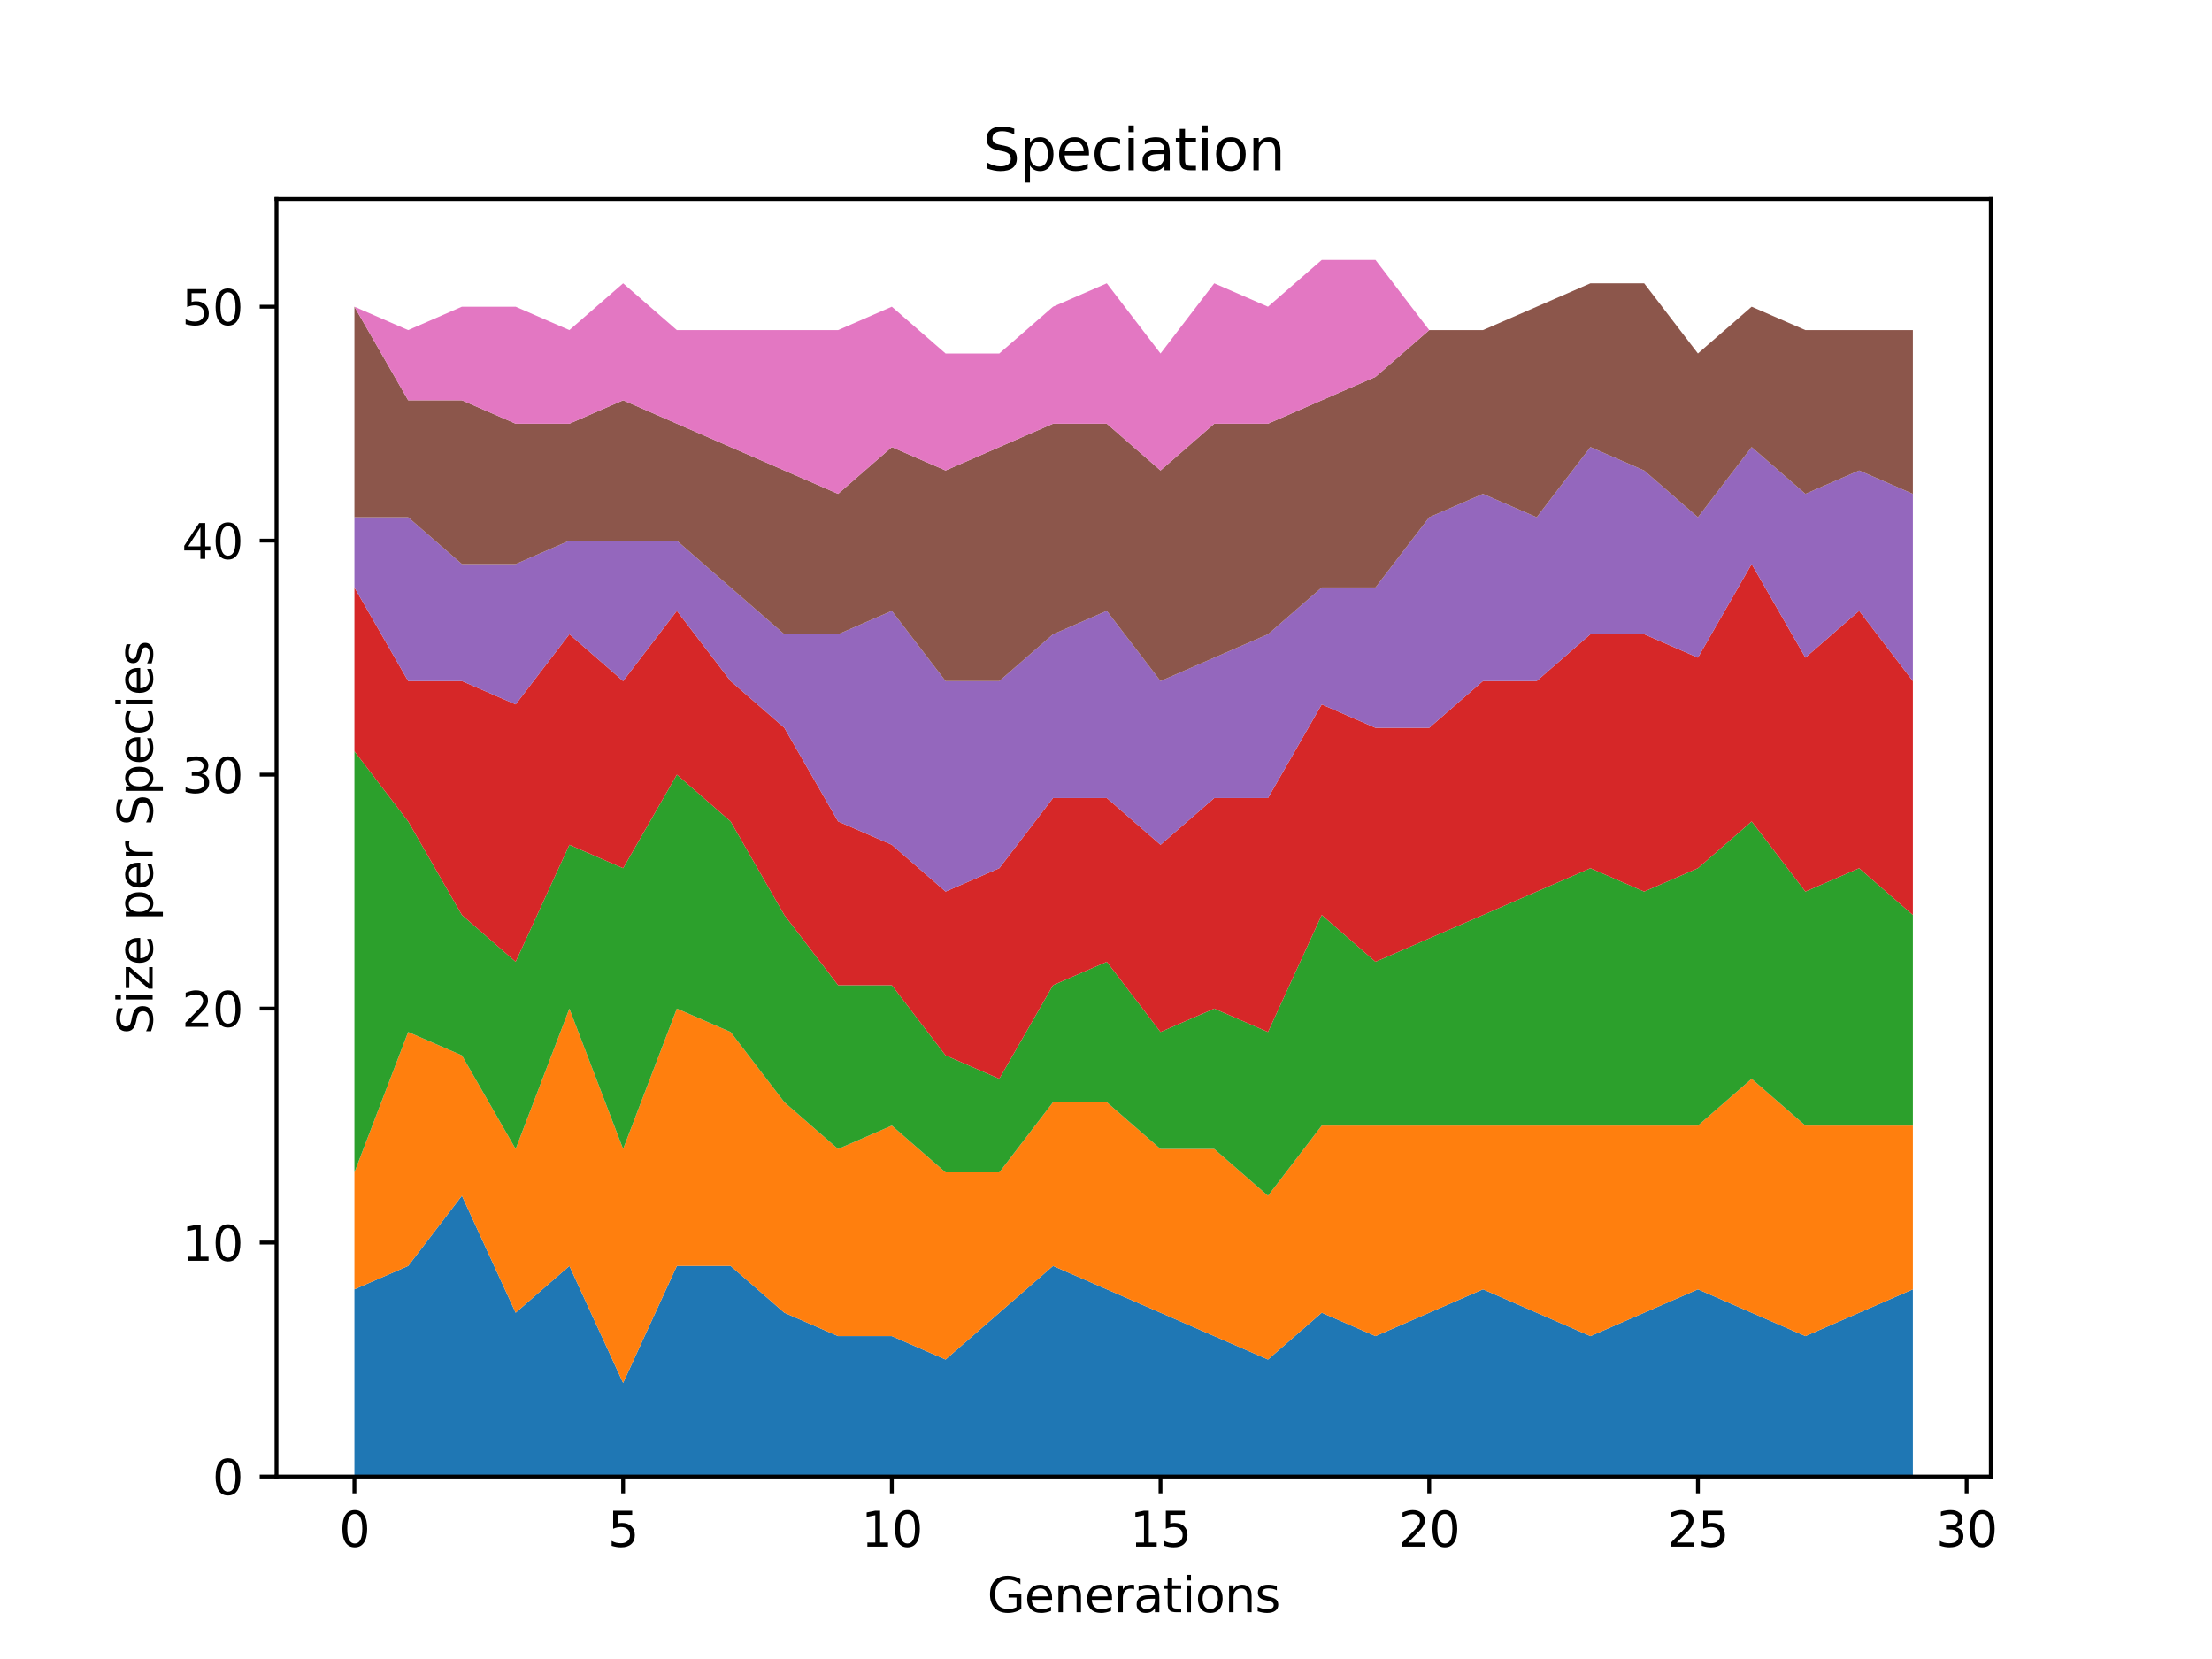 <?xml version="1.0" encoding="utf-8" standalone="no"?>
<!DOCTYPE svg PUBLIC "-//W3C//DTD SVG 1.1//EN"
  "http://www.w3.org/Graphics/SVG/1.1/DTD/svg11.dtd">
<svg height="345.6pt" version="1.1" viewBox="0 0 460.8 345.6" width="460.8pt" xmlns="http://www.w3.org/2000/svg" xmlns:xlink="http://www.w3.org/1999/xlink">
 <defs>
  <style type="text/css">*{stroke-linecap:butt;stroke-linejoin:round;}</style>
 </defs>
 <g id="figure_1">
  <g id="patch_1">
   <path d="M 0 345.6 
L 460.8 345.6 
L 460.8 0 
L 0 0 
z
" style="fill:#ffffff;"/>
  </g>
  <g id="axes_1">
   <g id="patch_2">
    <path d="M 57.6 307.584 
L 414.72 307.584 
L 414.72 41.472 
L 57.6 41.472 
z
" style="fill:#ffffff;"/>
   </g>
   <g id="PolyCollection_1">
    <path clip-path="url(#p48e0bcff14)" d="M 73.833 268.593 
L 73.833 307.584 
L 85.028 307.584 
L 96.223 307.584 
L 107.418 307.584 
L 118.613 307.584 
L 129.808 307.584 
L 141.003 307.584 
L 152.198 307.584 
L 163.393 307.584 
L 174.588 307.584 
L 185.783 307.584 
L 196.978 307.584 
L 208.173 307.584 
L 219.368 307.584 
L 230.563 307.584 
L 241.757 307.584 
L 252.952 307.584 
L 264.147 307.584 
L 275.342 307.584 
L 286.537 307.584 
L 297.732 307.584 
L 308.927 307.584 
L 320.122 307.584 
L 331.317 307.584 
L 342.512 307.584 
L 353.707 307.584 
L 364.902 307.584 
L 376.097 307.584 
L 387.292 307.584 
L 398.487 307.584 
L 398.487 268.593 
L 398.487 268.593 
L 387.292 273.467 
L 376.097 278.341 
L 364.902 273.467 
L 353.707 268.593 
L 342.512 273.467 
L 331.317 278.341 
L 320.122 273.467 
L 308.927 268.593 
L 297.732 273.467 
L 286.537 278.341 
L 275.342 273.467 
L 264.147 283.215 
L 252.952 278.341 
L 241.757 273.467 
L 230.563 268.593 
L 219.368 263.719 
L 208.173 273.467 
L 196.978 283.215 
L 185.783 278.341 
L 174.588 278.341 
L 163.393 273.467 
L 152.198 263.719 
L 141.003 263.719 
L 129.808 288.089 
L 118.613 263.719 
L 107.418 273.467 
L 96.223 249.098 
L 85.028 263.719 
L 73.833 268.593 
z
" style="fill:#1f77b4;"/>
   </g>
   <g id="PolyCollection_2">
    <path clip-path="url(#p48e0bcff14)" d="M 73.833 244.224 
L 73.833 268.593 
L 85.028 263.719 
L 96.223 249.098 
L 107.418 273.467 
L 118.613 263.719 
L 129.808 288.089 
L 141.003 263.719 
L 152.198 263.719 
L 163.393 273.467 
L 174.588 278.341 
L 185.783 278.341 
L 196.978 283.215 
L 208.173 273.467 
L 219.368 263.719 
L 230.563 268.593 
L 241.757 273.467 
L 252.952 278.341 
L 264.147 283.215 
L 275.342 273.467 
L 286.537 278.341 
L 297.732 273.467 
L 308.927 268.593 
L 320.122 273.467 
L 331.317 278.341 
L 342.512 273.467 
L 353.707 268.593 
L 364.902 273.467 
L 376.097 278.341 
L 387.292 273.467 
L 398.487 268.593 
L 398.487 234.476 
L 398.487 234.476 
L 387.292 234.476 
L 376.097 234.476 
L 364.902 224.729 
L 353.707 234.476 
L 342.512 234.476 
L 331.317 234.476 
L 320.122 234.476 
L 308.927 234.476 
L 297.732 234.476 
L 286.537 234.476 
L 275.342 234.476 
L 264.147 249.098 
L 252.952 239.35 
L 241.757 239.35 
L 230.563 229.602 
L 219.368 229.602 
L 208.173 244.224 
L 196.978 244.224 
L 185.783 234.476 
L 174.588 239.35 
L 163.393 229.602 
L 152.198 214.981 
L 141.003 210.107 
L 129.808 239.35 
L 118.613 210.107 
L 107.418 239.35 
L 96.223 219.855 
L 85.028 214.981 
L 73.833 244.224 
z
" style="fill:#ff7f0e;"/>
   </g>
   <g id="PolyCollection_3">
    <path clip-path="url(#p48e0bcff14)" d="M 73.833 156.495 
L 73.833 244.224 
L 85.028 214.981 
L 96.223 219.855 
L 107.418 239.35 
L 118.613 210.107 
L 129.808 239.35 
L 141.003 210.107 
L 152.198 214.981 
L 163.393 229.602 
L 174.588 239.35 
L 185.783 234.476 
L 196.978 244.224 
L 208.173 244.224 
L 219.368 229.602 
L 230.563 229.602 
L 241.757 239.35 
L 252.952 239.35 
L 264.147 249.098 
L 275.342 234.476 
L 286.537 234.476 
L 297.732 234.476 
L 308.927 234.476 
L 320.122 234.476 
L 331.317 234.476 
L 342.512 234.476 
L 353.707 234.476 
L 364.902 224.729 
L 376.097 234.476 
L 387.292 234.476 
L 398.487 234.476 
L 398.487 190.612 
L 398.487 190.612 
L 387.292 180.864 
L 376.097 185.738 
L 364.902 171.116 
L 353.707 180.864 
L 342.512 185.738 
L 331.317 180.864 
L 320.122 185.738 
L 308.927 190.612 
L 297.732 195.486 
L 286.537 200.359 
L 275.342 190.612 
L 264.147 214.981 
L 252.952 210.107 
L 241.757 214.981 
L 230.563 200.359 
L 219.368 205.233 
L 208.173 224.729 
L 196.978 219.855 
L 185.783 205.233 
L 174.588 205.233 
L 163.393 190.612 
L 152.198 171.116 
L 141.003 161.369 
L 129.808 180.864 
L 118.613 175.99 
L 107.418 200.359 
L 96.223 190.612 
L 85.028 171.116 
L 73.833 156.495 
z
" style="fill:#2ca02c;"/>
   </g>
   <g id="PolyCollection_4">
    <path clip-path="url(#p48e0bcff14)" d="M 73.833 122.378 
L 73.833 156.495 
L 85.028 171.116 
L 96.223 190.612 
L 107.418 200.359 
L 118.613 175.99 
L 129.808 180.864 
L 141.003 161.369 
L 152.198 171.116 
L 163.393 190.612 
L 174.588 205.233 
L 185.783 205.233 
L 196.978 219.855 
L 208.173 224.729 
L 219.368 205.233 
L 230.563 200.359 
L 241.757 214.981 
L 252.952 210.107 
L 264.147 214.981 
L 275.342 190.612 
L 286.537 200.359 
L 297.732 195.486 
L 308.927 190.612 
L 320.122 185.738 
L 331.317 180.864 
L 342.512 185.738 
L 353.707 180.864 
L 364.902 171.116 
L 376.097 185.738 
L 387.292 180.864 
L 398.487 190.612 
L 398.487 141.873 
L 398.487 141.873 
L 387.292 127.252 
L 376.097 136.999 
L 364.902 117.504 
L 353.707 136.999 
L 342.512 132.126 
L 331.317 132.126 
L 320.122 141.873 
L 308.927 141.873 
L 297.732 151.621 
L 286.537 151.621 
L 275.342 146.747 
L 264.147 166.242 
L 252.952 166.242 
L 241.757 175.99 
L 230.563 166.242 
L 219.368 166.242 
L 208.173 180.864 
L 196.978 185.738 
L 185.783 175.99 
L 174.588 171.116 
L 163.393 151.621 
L 152.198 141.873 
L 141.003 127.252 
L 129.808 141.873 
L 118.613 132.126 
L 107.418 146.747 
L 96.223 141.873 
L 85.028 141.873 
L 73.833 122.378 
z
" style="fill:#d62728;"/>
   </g>
   <g id="PolyCollection_5">
    <path clip-path="url(#p48e0bcff14)" d="M 73.833 107.756 
L 73.833 122.378 
L 85.028 141.873 
L 96.223 141.873 
L 107.418 146.747 
L 118.613 132.126 
L 129.808 141.873 
L 141.003 127.252 
L 152.198 141.873 
L 163.393 151.621 
L 174.588 171.116 
L 185.783 175.99 
L 196.978 185.738 
L 208.173 180.864 
L 219.368 166.242 
L 230.563 166.242 
L 241.757 175.99 
L 252.952 166.242 
L 264.147 166.242 
L 275.342 146.747 
L 286.537 151.621 
L 297.732 151.621 
L 308.927 141.873 
L 320.122 141.873 
L 331.317 132.126 
L 342.512 132.126 
L 353.707 136.999 
L 364.902 117.504 
L 376.097 136.999 
L 387.292 127.252 
L 398.487 141.873 
L 398.487 102.882 
L 398.487 102.882 
L 387.292 98.009 
L 376.097 102.882 
L 364.902 93.135 
L 353.707 107.756 
L 342.512 98.009 
L 331.317 93.135 
L 320.122 107.756 
L 308.927 102.882 
L 297.732 107.756 
L 286.537 122.378 
L 275.342 122.378 
L 264.147 132.126 
L 252.952 136.999 
L 241.757 141.873 
L 230.563 127.252 
L 219.368 132.126 
L 208.173 141.873 
L 196.978 141.873 
L 185.783 127.252 
L 174.588 132.126 
L 163.393 132.126 
L 152.198 122.378 
L 141.003 112.63 
L 129.808 112.63 
L 118.613 112.63 
L 107.418 117.504 
L 96.223 117.504 
L 85.028 107.756 
L 73.833 107.756 
z
" style="fill:#9467bd;"/>
   </g>
   <g id="PolyCollection_6">
    <path clip-path="url(#p48e0bcff14)" d="M 73.833 63.892 
L 73.833 107.756 
L 85.028 107.756 
L 96.223 117.504 
L 107.418 117.504 
L 118.613 112.63 
L 129.808 112.63 
L 141.003 112.63 
L 152.198 122.378 
L 163.393 132.126 
L 174.588 132.126 
L 185.783 127.252 
L 196.978 141.873 
L 208.173 141.873 
L 219.368 132.126 
L 230.563 127.252 
L 241.757 141.873 
L 252.952 136.999 
L 264.147 132.126 
L 275.342 122.378 
L 286.537 122.378 
L 297.732 107.756 
L 308.927 102.882 
L 320.122 107.756 
L 331.317 93.135 
L 342.512 98.009 
L 353.707 107.756 
L 364.902 93.135 
L 376.097 102.882 
L 387.292 98.009 
L 398.487 102.882 
L 398.487 68.766 
L 398.487 68.766 
L 387.292 68.766 
L 376.097 68.766 
L 364.902 63.892 
L 353.707 73.639 
L 342.512 59.018 
L 331.317 59.018 
L 320.122 63.892 
L 308.927 68.766 
L 297.732 68.766 
L 286.537 78.513 
L 275.342 83.387 
L 264.147 88.261 
L 252.952 88.261 
L 241.757 98.009 
L 230.563 88.261 
L 219.368 88.261 
L 208.173 93.135 
L 196.978 98.009 
L 185.783 93.135 
L 174.588 102.882 
L 163.393 98.009 
L 152.198 93.135 
L 141.003 88.261 
L 129.808 83.387 
L 118.613 88.261 
L 107.418 88.261 
L 96.223 83.387 
L 85.028 83.387 
L 73.833 63.892 
z
" style="fill:#8c564b;"/>
   </g>
   <g id="PolyCollection_7">
    <path clip-path="url(#p48e0bcff14)" d="M 73.833 63.892 
L 73.833 63.892 
L 85.028 83.387 
L 96.223 83.387 
L 107.418 88.261 
L 118.613 88.261 
L 129.808 83.387 
L 141.003 88.261 
L 152.198 93.135 
L 163.393 98.009 
L 174.588 102.882 
L 185.783 93.135 
L 196.978 98.009 
L 208.173 93.135 
L 219.368 88.261 
L 230.563 88.261 
L 241.757 98.009 
L 252.952 88.261 
L 264.147 88.261 
L 275.342 83.387 
L 286.537 78.513 
L 297.732 68.766 
L 308.927 68.766 
L 320.122 63.892 
L 331.317 59.018 
L 342.512 59.018 
L 353.707 73.639 
L 364.902 63.892 
L 376.097 68.766 
L 387.292 68.766 
L 398.487 68.766 
L 398.487 68.766 
L 398.487 68.766 
L 387.292 68.766 
L 376.097 68.766 
L 364.902 63.892 
L 353.707 73.639 
L 342.512 59.018 
L 331.317 59.018 
L 320.122 63.892 
L 308.927 68.766 
L 297.732 68.766 
L 286.537 54.144 
L 275.342 54.144 
L 264.147 63.892 
L 252.952 59.018 
L 241.757 73.639 
L 230.563 59.018 
L 219.368 63.892 
L 208.173 73.639 
L 196.978 73.639 
L 185.783 63.892 
L 174.588 68.766 
L 163.393 68.766 
L 152.198 68.766 
L 141.003 68.766 
L 129.808 59.018 
L 118.613 68.766 
L 107.418 63.892 
L 96.223 63.892 
L 85.028 68.766 
L 73.833 63.892 
z
" style="fill:#e377c2;"/>
   </g>
   <g id="matplotlib.axis_1">
    <g id="xtick_1">
     <g id="line2d_1">
      <defs>
       <path d="M 0 0 
L 0 3.5 
" id="mea9085b5d1" style="stroke:#000000;stroke-width:0.8;"/>
      </defs>
      <g>
       <use style="stroke:#000000;stroke-width:0.8;" x="73.833" xlink:href="#mea9085b5d1" y="307.584"/>
      </g>
     </g>
     <g id="text_1">
      <!-- 0 -->
      <g transform="translate(70.651 322.182)scale(0.1 -0.1)">
       <defs>
        <path d="M 2034 4250 
Q 1547 4250 1301 3770 
Q 1056 3291 1056 2328 
Q 1056 1369 1301 889 
Q 1547 409 2034 409 
Q 2525 409 2770 889 
Q 3016 1369 3016 2328 
Q 3016 3291 2770 3770 
Q 2525 4250 2034 4250 
z
M 2034 4750 
Q 2819 4750 3233 4129 
Q 3647 3509 3647 2328 
Q 3647 1150 3233 529 
Q 2819 -91 2034 -91 
Q 1250 -91 836 529 
Q 422 1150 422 2328 
Q 422 3509 836 4129 
Q 1250 4750 2034 4750 
z
" id="DejaVuSans-30" transform="scale(0.016)"/>
       </defs>
       <use xlink:href="#DejaVuSans-30"/>
      </g>
     </g>
    </g>
    <g id="xtick_2">
     <g id="line2d_2">
      <g>
       <use style="stroke:#000000;stroke-width:0.8;" x="129.808" xlink:href="#mea9085b5d1" y="307.584"/>
      </g>
     </g>
     <g id="text_2">
      <!-- 5 -->
      <g transform="translate(126.626 322.182)scale(0.1 -0.1)">
       <defs>
        <path d="M 691 4666 
L 3169 4666 
L 3169 4134 
L 1269 4134 
L 1269 2991 
Q 1406 3038 1543 3061 
Q 1681 3084 1819 3084 
Q 2600 3084 3056 2656 
Q 3513 2228 3513 1497 
Q 3513 744 3044 326 
Q 2575 -91 1722 -91 
Q 1428 -91 1123 -41 
Q 819 9 494 109 
L 494 744 
Q 775 591 1075 516 
Q 1375 441 1709 441 
Q 2250 441 2565 725 
Q 2881 1009 2881 1497 
Q 2881 1984 2565 2268 
Q 2250 2553 1709 2553 
Q 1456 2553 1204 2497 
Q 953 2441 691 2322 
L 691 4666 
z
" id="DejaVuSans-35" transform="scale(0.016)"/>
       </defs>
       <use xlink:href="#DejaVuSans-35"/>
      </g>
     </g>
    </g>
    <g id="xtick_3">
     <g id="line2d_3">
      <g>
       <use style="stroke:#000000;stroke-width:0.8;" x="185.783" xlink:href="#mea9085b5d1" y="307.584"/>
      </g>
     </g>
     <g id="text_3">
      <!-- 10 -->
      <g transform="translate(179.42 322.182)scale(0.1 -0.1)">
       <defs>
        <path d="M 794 531 
L 1825 531 
L 1825 4091 
L 703 3866 
L 703 4441 
L 1819 4666 
L 2450 4666 
L 2450 531 
L 3481 531 
L 3481 0 
L 794 0 
L 794 531 
z
" id="DejaVuSans-31" transform="scale(0.016)"/>
       </defs>
       <use xlink:href="#DejaVuSans-31"/>
       <use x="63.623" xlink:href="#DejaVuSans-30"/>
      </g>
     </g>
    </g>
    <g id="xtick_4">
     <g id="line2d_4">
      <g>
       <use style="stroke:#000000;stroke-width:0.8;" x="241.757" xlink:href="#mea9085b5d1" y="307.584"/>
      </g>
     </g>
     <g id="text_4">
      <!-- 15 -->
      <g transform="translate(235.395 322.182)scale(0.1 -0.1)">
       <use xlink:href="#DejaVuSans-31"/>
       <use x="63.623" xlink:href="#DejaVuSans-35"/>
      </g>
     </g>
    </g>
    <g id="xtick_5">
     <g id="line2d_5">
      <g>
       <use style="stroke:#000000;stroke-width:0.8;" x="297.732" xlink:href="#mea9085b5d1" y="307.584"/>
      </g>
     </g>
     <g id="text_5">
      <!-- 20 -->
      <g transform="translate(291.37 322.182)scale(0.1 -0.1)">
       <defs>
        <path d="M 1228 531 
L 3431 531 
L 3431 0 
L 469 0 
L 469 531 
Q 828 903 1448 1529 
Q 2069 2156 2228 2338 
Q 2531 2678 2651 2914 
Q 2772 3150 2772 3378 
Q 2772 3750 2511 3984 
Q 2250 4219 1831 4219 
Q 1534 4219 1204 4116 
Q 875 4013 500 3803 
L 500 4441 
Q 881 4594 1212 4672 
Q 1544 4750 1819 4750 
Q 2544 4750 2975 4387 
Q 3406 4025 3406 3419 
Q 3406 3131 3298 2873 
Q 3191 2616 2906 2266 
Q 2828 2175 2409 1742 
Q 1991 1309 1228 531 
z
" id="DejaVuSans-32" transform="scale(0.016)"/>
       </defs>
       <use xlink:href="#DejaVuSans-32"/>
       <use x="63.623" xlink:href="#DejaVuSans-30"/>
      </g>
     </g>
    </g>
    <g id="xtick_6">
     <g id="line2d_6">
      <g>
       <use style="stroke:#000000;stroke-width:0.8;" x="353.707" xlink:href="#mea9085b5d1" y="307.584"/>
      </g>
     </g>
     <g id="text_6">
      <!-- 25 -->
      <g transform="translate(347.345 322.182)scale(0.1 -0.1)">
       <use xlink:href="#DejaVuSans-32"/>
       <use x="63.623" xlink:href="#DejaVuSans-35"/>
      </g>
     </g>
    </g>
    <g id="xtick_7">
     <g id="line2d_7">
      <g>
       <use style="stroke:#000000;stroke-width:0.8;" x="409.682" xlink:href="#mea9085b5d1" y="307.584"/>
      </g>
     </g>
     <g id="text_7">
      <!-- 30 -->
      <g transform="translate(403.32 322.182)scale(0.1 -0.1)">
       <defs>
        <path d="M 2597 2516 
Q 3050 2419 3304 2112 
Q 3559 1806 3559 1356 
Q 3559 666 3084 287 
Q 2609 -91 1734 -91 
Q 1441 -91 1130 -33 
Q 819 25 488 141 
L 488 750 
Q 750 597 1062 519 
Q 1375 441 1716 441 
Q 2309 441 2620 675 
Q 2931 909 2931 1356 
Q 2931 1769 2642 2001 
Q 2353 2234 1838 2234 
L 1294 2234 
L 1294 2753 
L 1863 2753 
Q 2328 2753 2575 2939 
Q 2822 3125 2822 3475 
Q 2822 3834 2567 4026 
Q 2313 4219 1838 4219 
Q 1578 4219 1281 4162 
Q 984 4106 628 3988 
L 628 4550 
Q 988 4650 1302 4700 
Q 1616 4750 1894 4750 
Q 2613 4750 3031 4423 
Q 3450 4097 3450 3541 
Q 3450 3153 3228 2886 
Q 3006 2619 2597 2516 
z
" id="DejaVuSans-33" transform="scale(0.016)"/>
       </defs>
       <use xlink:href="#DejaVuSans-33"/>
       <use x="63.623" xlink:href="#DejaVuSans-30"/>
      </g>
     </g>
    </g>
    <g id="text_8">
     <!-- Generations -->
     <g transform="translate(205.662 335.861)scale(0.1 -0.1)">
      <defs>
       <path d="M 3809 666 
L 3809 1919 
L 2778 1919 
L 2778 2438 
L 4434 2438 
L 4434 434 
Q 4069 175 3628 42 
Q 3188 -91 2688 -91 
Q 1594 -91 976 548 
Q 359 1188 359 2328 
Q 359 3472 976 4111 
Q 1594 4750 2688 4750 
Q 3144 4750 3555 4637 
Q 3966 4525 4313 4306 
L 4313 3634 
Q 3963 3931 3569 4081 
Q 3175 4231 2741 4231 
Q 1884 4231 1454 3753 
Q 1025 3275 1025 2328 
Q 1025 1384 1454 906 
Q 1884 428 2741 428 
Q 3075 428 3337 486 
Q 3600 544 3809 666 
z
" id="DejaVuSans-47" transform="scale(0.016)"/>
       <path d="M 3597 1894 
L 3597 1613 
L 953 1613 
Q 991 1019 1311 708 
Q 1631 397 2203 397 
Q 2534 397 2845 478 
Q 3156 559 3463 722 
L 3463 178 
Q 3153 47 2828 -22 
Q 2503 -91 2169 -91 
Q 1331 -91 842 396 
Q 353 884 353 1716 
Q 353 2575 817 3079 
Q 1281 3584 2069 3584 
Q 2775 3584 3186 3129 
Q 3597 2675 3597 1894 
z
M 3022 2063 
Q 3016 2534 2758 2815 
Q 2500 3097 2075 3097 
Q 1594 3097 1305 2825 
Q 1016 2553 972 2059 
L 3022 2063 
z
" id="DejaVuSans-65" transform="scale(0.016)"/>
       <path d="M 3513 2113 
L 3513 0 
L 2938 0 
L 2938 2094 
Q 2938 2591 2744 2837 
Q 2550 3084 2163 3084 
Q 1697 3084 1428 2787 
Q 1159 2491 1159 1978 
L 1159 0 
L 581 0 
L 581 3500 
L 1159 3500 
L 1159 2956 
Q 1366 3272 1645 3428 
Q 1925 3584 2291 3584 
Q 2894 3584 3203 3211 
Q 3513 2838 3513 2113 
z
" id="DejaVuSans-6e" transform="scale(0.016)"/>
       <path d="M 2631 2963 
Q 2534 3019 2420 3045 
Q 2306 3072 2169 3072 
Q 1681 3072 1420 2755 
Q 1159 2438 1159 1844 
L 1159 0 
L 581 0 
L 581 3500 
L 1159 3500 
L 1159 2956 
Q 1341 3275 1631 3429 
Q 1922 3584 2338 3584 
Q 2397 3584 2469 3576 
Q 2541 3569 2628 3553 
L 2631 2963 
z
" id="DejaVuSans-72" transform="scale(0.016)"/>
       <path d="M 2194 1759 
Q 1497 1759 1228 1600 
Q 959 1441 959 1056 
Q 959 750 1161 570 
Q 1363 391 1709 391 
Q 2188 391 2477 730 
Q 2766 1069 2766 1631 
L 2766 1759 
L 2194 1759 
z
M 3341 1997 
L 3341 0 
L 2766 0 
L 2766 531 
Q 2569 213 2275 61 
Q 1981 -91 1556 -91 
Q 1019 -91 701 211 
Q 384 513 384 1019 
Q 384 1609 779 1909 
Q 1175 2209 1959 2209 
L 2766 2209 
L 2766 2266 
Q 2766 2663 2505 2880 
Q 2244 3097 1772 3097 
Q 1472 3097 1187 3025 
Q 903 2953 641 2809 
L 641 3341 
Q 956 3463 1253 3523 
Q 1550 3584 1831 3584 
Q 2591 3584 2966 3190 
Q 3341 2797 3341 1997 
z
" id="DejaVuSans-61" transform="scale(0.016)"/>
       <path d="M 1172 4494 
L 1172 3500 
L 2356 3500 
L 2356 3053 
L 1172 3053 
L 1172 1153 
Q 1172 725 1289 603 
Q 1406 481 1766 481 
L 2356 481 
L 2356 0 
L 1766 0 
Q 1100 0 847 248 
Q 594 497 594 1153 
L 594 3053 
L 172 3053 
L 172 3500 
L 594 3500 
L 594 4494 
L 1172 4494 
z
" id="DejaVuSans-74" transform="scale(0.016)"/>
       <path d="M 603 3500 
L 1178 3500 
L 1178 0 
L 603 0 
L 603 3500 
z
M 603 4863 
L 1178 4863 
L 1178 4134 
L 603 4134 
L 603 4863 
z
" id="DejaVuSans-69" transform="scale(0.016)"/>
       <path d="M 1959 3097 
Q 1497 3097 1228 2736 
Q 959 2375 959 1747 
Q 959 1119 1226 758 
Q 1494 397 1959 397 
Q 2419 397 2687 759 
Q 2956 1122 2956 1747 
Q 2956 2369 2687 2733 
Q 2419 3097 1959 3097 
z
M 1959 3584 
Q 2709 3584 3137 3096 
Q 3566 2609 3566 1747 
Q 3566 888 3137 398 
Q 2709 -91 1959 -91 
Q 1206 -91 779 398 
Q 353 888 353 1747 
Q 353 2609 779 3096 
Q 1206 3584 1959 3584 
z
" id="DejaVuSans-6f" transform="scale(0.016)"/>
       <path d="M 2834 3397 
L 2834 2853 
Q 2591 2978 2328 3040 
Q 2066 3103 1784 3103 
Q 1356 3103 1142 2972 
Q 928 2841 928 2578 
Q 928 2378 1081 2264 
Q 1234 2150 1697 2047 
L 1894 2003 
Q 2506 1872 2764 1633 
Q 3022 1394 3022 966 
Q 3022 478 2636 193 
Q 2250 -91 1575 -91 
Q 1294 -91 989 -36 
Q 684 19 347 128 
L 347 722 
Q 666 556 975 473 
Q 1284 391 1588 391 
Q 1994 391 2212 530 
Q 2431 669 2431 922 
Q 2431 1156 2273 1281 
Q 2116 1406 1581 1522 
L 1381 1569 
Q 847 1681 609 1914 
Q 372 2147 372 2553 
Q 372 3047 722 3315 
Q 1072 3584 1716 3584 
Q 2034 3584 2315 3537 
Q 2597 3491 2834 3397 
z
" id="DejaVuSans-73" transform="scale(0.016)"/>
      </defs>
      <use xlink:href="#DejaVuSans-47"/>
      <use x="77.49" xlink:href="#DejaVuSans-65"/>
      <use x="139.014" xlink:href="#DejaVuSans-6e"/>
      <use x="202.393" xlink:href="#DejaVuSans-65"/>
      <use x="263.916" xlink:href="#DejaVuSans-72"/>
      <use x="305.029" xlink:href="#DejaVuSans-61"/>
      <use x="366.309" xlink:href="#DejaVuSans-74"/>
      <use x="405.518" xlink:href="#DejaVuSans-69"/>
      <use x="433.301" xlink:href="#DejaVuSans-6f"/>
      <use x="494.482" xlink:href="#DejaVuSans-6e"/>
      <use x="557.861" xlink:href="#DejaVuSans-73"/>
     </g>
    </g>
   </g>
   <g id="matplotlib.axis_2">
    <g id="ytick_1">
     <g id="line2d_8">
      <defs>
       <path d="M 0 0 
L -3.5 0 
" id="mfeb5a716a4" style="stroke:#000000;stroke-width:0.8;"/>
      </defs>
      <g>
       <use style="stroke:#000000;stroke-width:0.8;" x="57.6" xlink:href="#mfeb5a716a4" y="307.584"/>
      </g>
     </g>
     <g id="text_9">
      <!-- 0 -->
      <g transform="translate(44.237 311.383)scale(0.1 -0.1)">
       <use xlink:href="#DejaVuSans-30"/>
      </g>
     </g>
    </g>
    <g id="ytick_2">
     <g id="line2d_9">
      <g>
       <use style="stroke:#000000;stroke-width:0.8;" x="57.6" xlink:href="#mfeb5a716a4" y="258.846"/>
      </g>
     </g>
     <g id="text_10">
      <!-- 10 -->
      <g transform="translate(37.875 262.645)scale(0.1 -0.1)">
       <use xlink:href="#DejaVuSans-31"/>
       <use x="63.623" xlink:href="#DejaVuSans-30"/>
      </g>
     </g>
    </g>
    <g id="ytick_3">
     <g id="line2d_10">
      <g>
       <use style="stroke:#000000;stroke-width:0.8;" x="57.6" xlink:href="#mfeb5a716a4" y="210.107"/>
      </g>
     </g>
     <g id="text_11">
      <!-- 20 -->
      <g transform="translate(37.875 213.906)scale(0.1 -0.1)">
       <use xlink:href="#DejaVuSans-32"/>
       <use x="63.623" xlink:href="#DejaVuSans-30"/>
      </g>
     </g>
    </g>
    <g id="ytick_4">
     <g id="line2d_11">
      <g>
       <use style="stroke:#000000;stroke-width:0.8;" x="57.6" xlink:href="#mfeb5a716a4" y="161.369"/>
      </g>
     </g>
     <g id="text_12">
      <!-- 30 -->
      <g transform="translate(37.875 165.168)scale(0.1 -0.1)">
       <use xlink:href="#DejaVuSans-33"/>
       <use x="63.623" xlink:href="#DejaVuSans-30"/>
      </g>
     </g>
    </g>
    <g id="ytick_5">
     <g id="line2d_12">
      <g>
       <use style="stroke:#000000;stroke-width:0.8;" x="57.6" xlink:href="#mfeb5a716a4" y="112.63"/>
      </g>
     </g>
     <g id="text_13">
      <!-- 40 -->
      <g transform="translate(37.875 116.429)scale(0.1 -0.1)">
       <defs>
        <path d="M 2419 4116 
L 825 1625 
L 2419 1625 
L 2419 4116 
z
M 2253 4666 
L 3047 4666 
L 3047 1625 
L 3713 1625 
L 3713 1100 
L 3047 1100 
L 3047 0 
L 2419 0 
L 2419 1100 
L 313 1100 
L 313 1709 
L 2253 4666 
z
" id="DejaVuSans-34" transform="scale(0.016)"/>
       </defs>
       <use xlink:href="#DejaVuSans-34"/>
       <use x="63.623" xlink:href="#DejaVuSans-30"/>
      </g>
     </g>
    </g>
    <g id="ytick_6">
     <g id="line2d_13">
      <g>
       <use style="stroke:#000000;stroke-width:0.8;" x="57.6" xlink:href="#mfeb5a716a4" y="63.892"/>
      </g>
     </g>
     <g id="text_14">
      <!-- 50 -->
      <g transform="translate(37.875 67.691)scale(0.1 -0.1)">
       <use xlink:href="#DejaVuSans-35"/>
       <use x="63.623" xlink:href="#DejaVuSans-30"/>
      </g>
     </g>
    </g>
    <g id="text_15">
     <!-- Size per Species -->
     <g transform="translate(31.795 215.521)rotate(-90)scale(0.1 -0.1)">
      <defs>
       <path d="M 3425 4513 
L 3425 3897 
Q 3066 4069 2747 4153 
Q 2428 4238 2131 4238 
Q 1616 4238 1336 4038 
Q 1056 3838 1056 3469 
Q 1056 3159 1242 3001 
Q 1428 2844 1947 2747 
L 2328 2669 
Q 3034 2534 3370 2195 
Q 3706 1856 3706 1288 
Q 3706 609 3251 259 
Q 2797 -91 1919 -91 
Q 1588 -91 1214 -16 
Q 841 59 441 206 
L 441 856 
Q 825 641 1194 531 
Q 1563 422 1919 422 
Q 2459 422 2753 634 
Q 3047 847 3047 1241 
Q 3047 1584 2836 1778 
Q 2625 1972 2144 2069 
L 1759 2144 
Q 1053 2284 737 2584 
Q 422 2884 422 3419 
Q 422 4038 858 4394 
Q 1294 4750 2059 4750 
Q 2388 4750 2728 4690 
Q 3069 4631 3425 4513 
z
" id="DejaVuSans-53" transform="scale(0.016)"/>
       <path d="M 353 3500 
L 3084 3500 
L 3084 2975 
L 922 459 
L 3084 459 
L 3084 0 
L 275 0 
L 275 525 
L 2438 3041 
L 353 3041 
L 353 3500 
z
" id="DejaVuSans-7a" transform="scale(0.016)"/>
       <path id="DejaVuSans-20" transform="scale(0.016)"/>
       <path d="M 1159 525 
L 1159 -1331 
L 581 -1331 
L 581 3500 
L 1159 3500 
L 1159 2969 
Q 1341 3281 1617 3432 
Q 1894 3584 2278 3584 
Q 2916 3584 3314 3078 
Q 3713 2572 3713 1747 
Q 3713 922 3314 415 
Q 2916 -91 2278 -91 
Q 1894 -91 1617 61 
Q 1341 213 1159 525 
z
M 3116 1747 
Q 3116 2381 2855 2742 
Q 2594 3103 2138 3103 
Q 1681 3103 1420 2742 
Q 1159 2381 1159 1747 
Q 1159 1113 1420 752 
Q 1681 391 2138 391 
Q 2594 391 2855 752 
Q 3116 1113 3116 1747 
z
" id="DejaVuSans-70" transform="scale(0.016)"/>
       <path d="M 3122 3366 
L 3122 2828 
Q 2878 2963 2633 3030 
Q 2388 3097 2138 3097 
Q 1578 3097 1268 2742 
Q 959 2388 959 1747 
Q 959 1106 1268 751 
Q 1578 397 2138 397 
Q 2388 397 2633 464 
Q 2878 531 3122 666 
L 3122 134 
Q 2881 22 2623 -34 
Q 2366 -91 2075 -91 
Q 1284 -91 818 406 
Q 353 903 353 1747 
Q 353 2603 823 3093 
Q 1294 3584 2113 3584 
Q 2378 3584 2631 3529 
Q 2884 3475 3122 3366 
z
" id="DejaVuSans-63" transform="scale(0.016)"/>
      </defs>
      <use xlink:href="#DejaVuSans-53"/>
      <use x="63.477" xlink:href="#DejaVuSans-69"/>
      <use x="91.26" xlink:href="#DejaVuSans-7a"/>
      <use x="143.75" xlink:href="#DejaVuSans-65"/>
      <use x="205.273" xlink:href="#DejaVuSans-20"/>
      <use x="237.061" xlink:href="#DejaVuSans-70"/>
      <use x="300.537" xlink:href="#DejaVuSans-65"/>
      <use x="362.061" xlink:href="#DejaVuSans-72"/>
      <use x="403.174" xlink:href="#DejaVuSans-20"/>
      <use x="434.961" xlink:href="#DejaVuSans-53"/>
      <use x="498.438" xlink:href="#DejaVuSans-70"/>
      <use x="561.914" xlink:href="#DejaVuSans-65"/>
      <use x="623.438" xlink:href="#DejaVuSans-63"/>
      <use x="678.418" xlink:href="#DejaVuSans-69"/>
      <use x="706.201" xlink:href="#DejaVuSans-65"/>
      <use x="767.725" xlink:href="#DejaVuSans-73"/>
     </g>
    </g>
   </g>
   <g id="patch_3">
    <path d="M 57.6 307.584 
L 57.6 41.472 
" style="fill:none;stroke:#000000;stroke-linecap:square;stroke-linejoin:miter;stroke-width:0.8;"/>
   </g>
   <g id="patch_4">
    <path d="M 414.72 307.584 
L 414.72 41.472 
" style="fill:none;stroke:#000000;stroke-linecap:square;stroke-linejoin:miter;stroke-width:0.8;"/>
   </g>
   <g id="patch_5">
    <path d="M 57.6 307.584 
L 414.72 307.584 
" style="fill:none;stroke:#000000;stroke-linecap:square;stroke-linejoin:miter;stroke-width:0.8;"/>
   </g>
   <g id="patch_6">
    <path d="M 57.6 41.472 
L 414.72 41.472 
" style="fill:none;stroke:#000000;stroke-linecap:square;stroke-linejoin:miter;stroke-width:0.8;"/>
   </g>
   <g id="text_16">
    <!-- Speciation -->
    <g transform="translate(204.714 35.472)scale(0.12 -0.12)">
     <use xlink:href="#DejaVuSans-53"/>
     <use x="63.477" xlink:href="#DejaVuSans-70"/>
     <use x="126.953" xlink:href="#DejaVuSans-65"/>
     <use x="188.477" xlink:href="#DejaVuSans-63"/>
     <use x="243.457" xlink:href="#DejaVuSans-69"/>
     <use x="271.24" xlink:href="#DejaVuSans-61"/>
     <use x="332.52" xlink:href="#DejaVuSans-74"/>
     <use x="371.729" xlink:href="#DejaVuSans-69"/>
     <use x="399.512" xlink:href="#DejaVuSans-6f"/>
     <use x="460.693" xlink:href="#DejaVuSans-6e"/>
    </g>
   </g>
  </g>
 </g>
 <defs>
  <clipPath id="p48e0bcff14">
   <rect height="266.112" width="357.12" x="57.6" y="41.472"/>
  </clipPath>
 </defs>
</svg>
